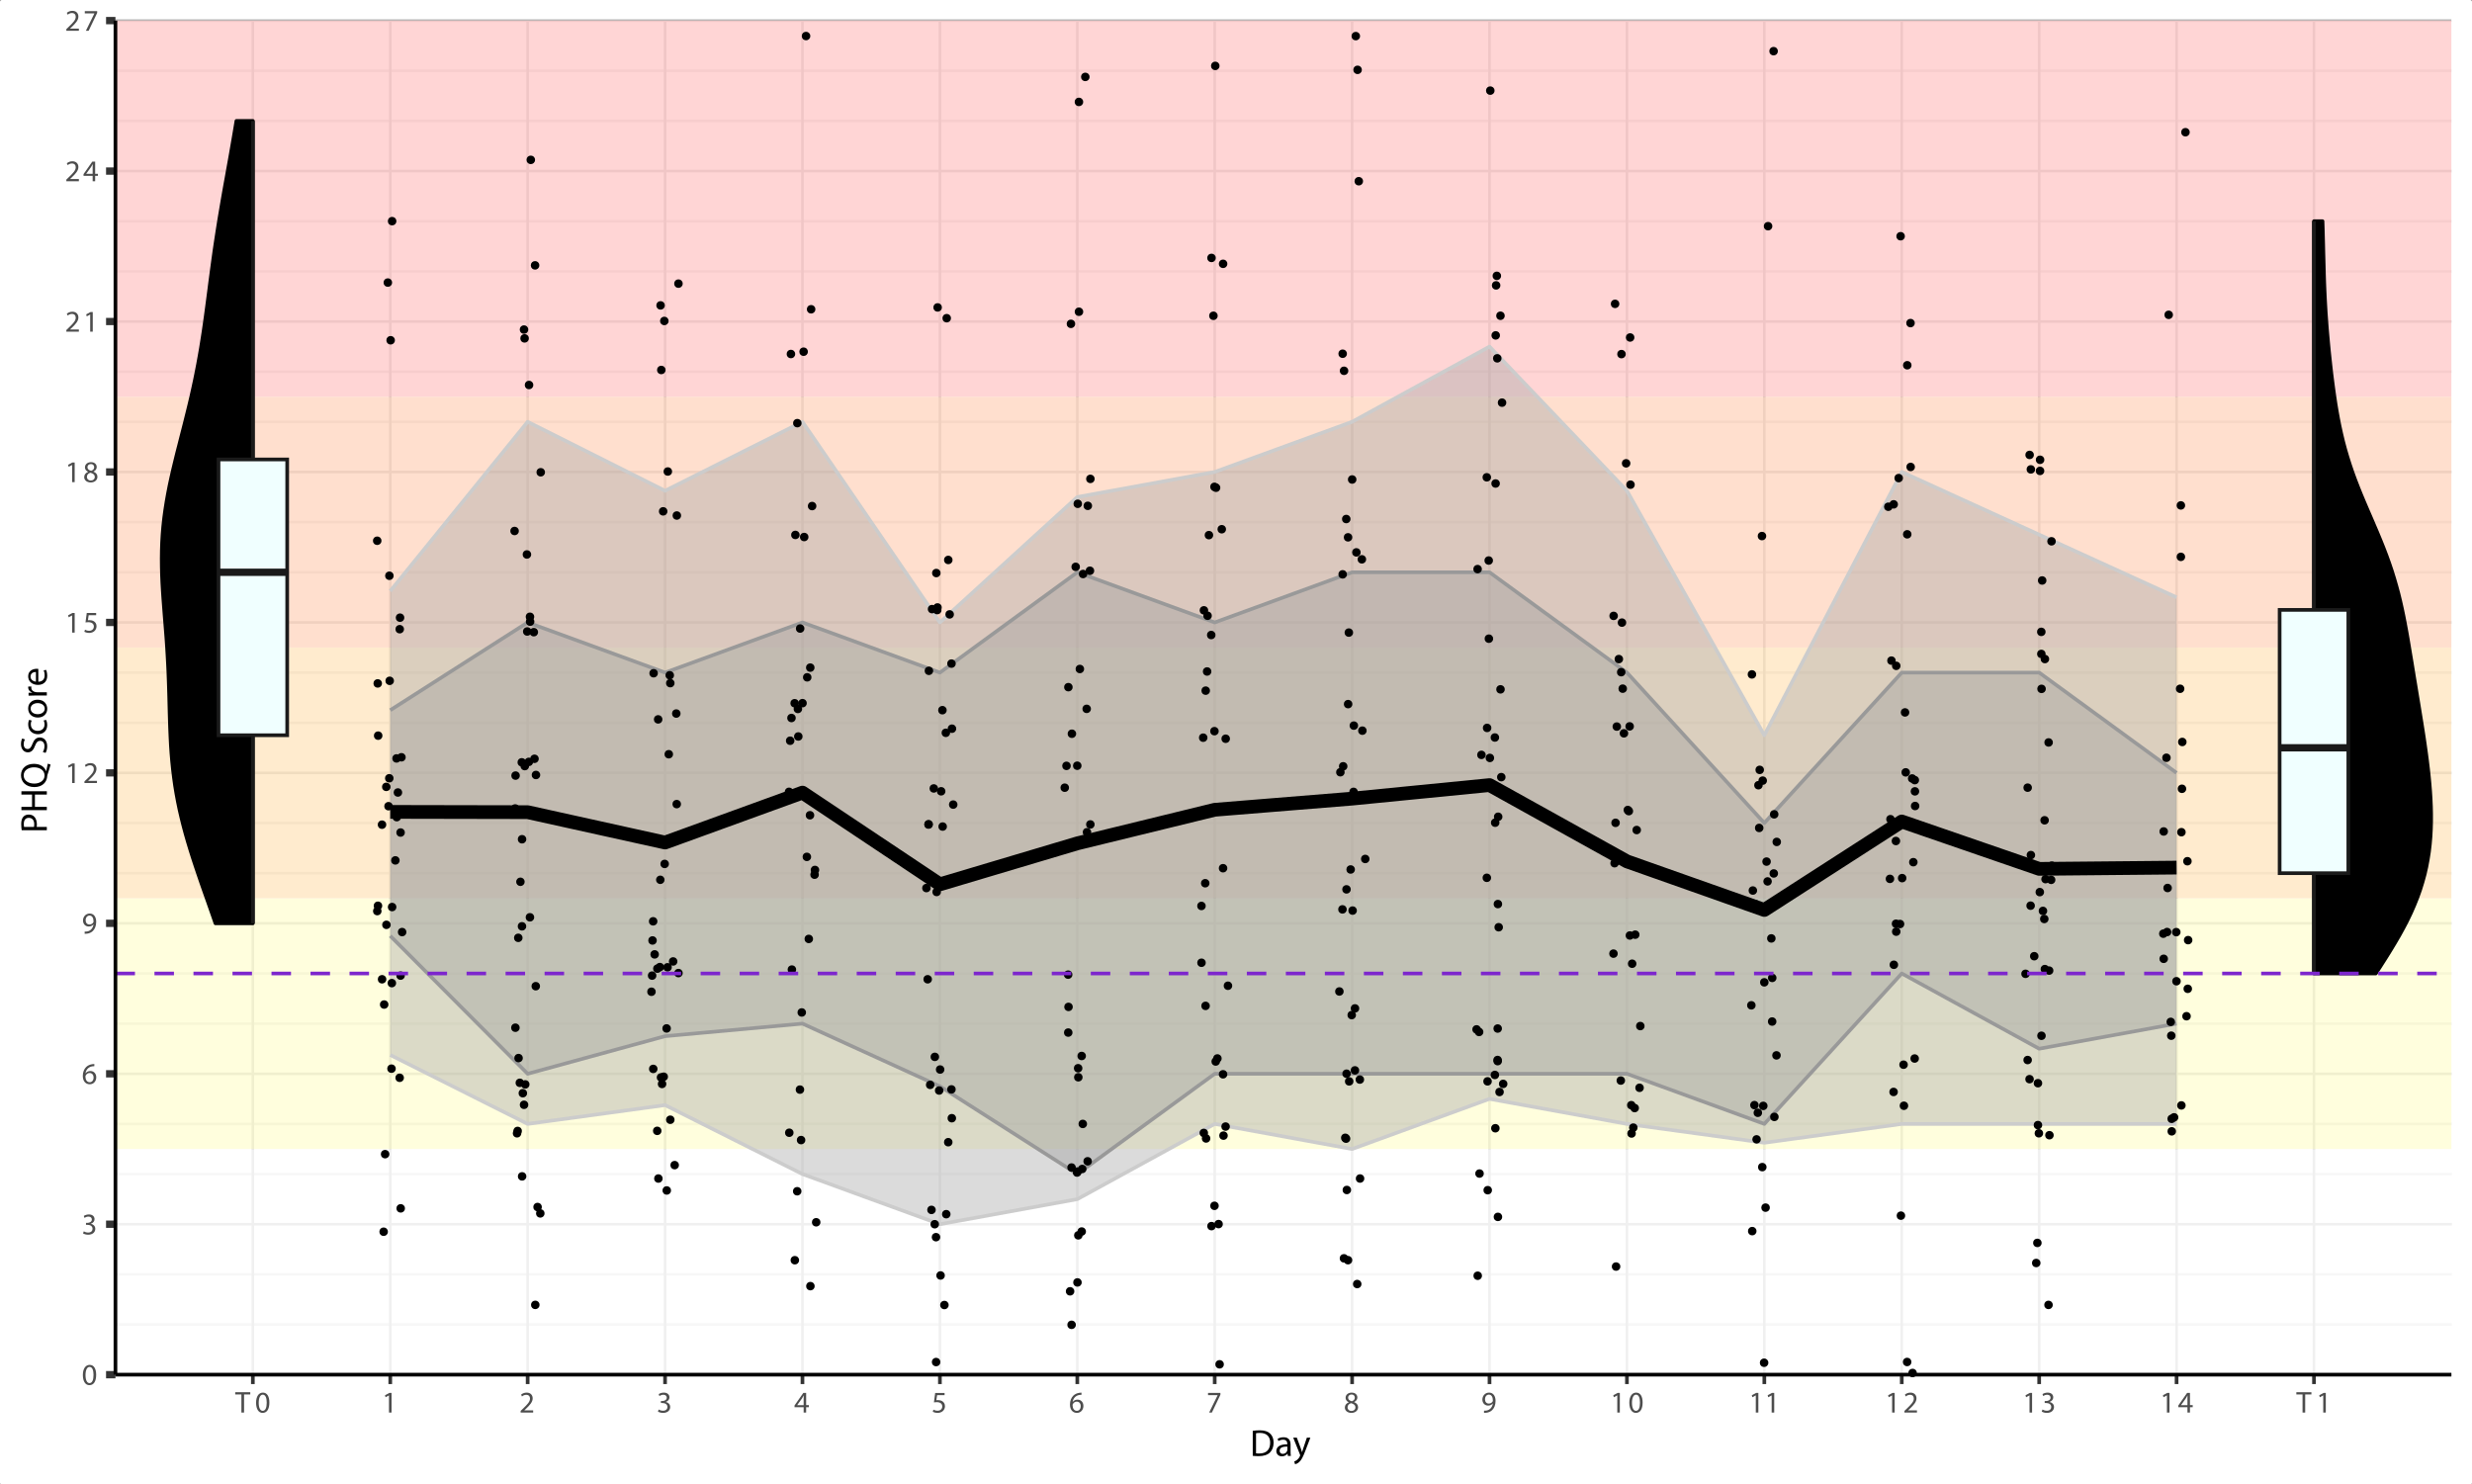 <?xml version="1.0" encoding="UTF-8"?>
<svg id="Ebene_1" data-name="Ebene 1" xmlns="http://www.w3.org/2000/svg" viewBox="0 0 721.07 433.07">
  <rect x="0" y="0" width="721.07" height="433.07" fill="#808080" stroke="none"/>
  <defs>
    <style>
      .cls-1, .cls-2, .cls-3, .cls-4, .cls-5, .cls-6, .cls-7, .cls-8, .cls-9, .cls-10, .cls-11, .cls-12, .cls-13 {
        stroke-linejoin: round;
      }

      .cls-1, .cls-3, .cls-6, .cls-7, .cls-8, .cls-11, .cls-12, .cls-14, .cls-13 {
        stroke-width: 1.07px;
      }

      .cls-1, .cls-5, .cls-10, .cls-12 {
        stroke: #000;
      }

      .cls-15 {
        fill: rgba(255, 215, 193, .8);
      }

      .cls-16 {
        fill: rgba(255, 202, 202, .8);
      }

      .cls-2 {
        stroke: #b3b3b3;
      }

      .cls-2, .cls-3, .cls-4, .cls-17, .cls-6, .cls-18, .cls-8, .cls-9, .cls-10, .cls-11, .cls-12, .cls-13 {
        fill: none;
      }

      .cls-2, .cls-9 {
        stroke-width: .75px;
      }

      .cls-3 {
        stroke: #ccc;
      }

      .cls-19 {
        fill: #4d4d4d;
      }

      .cls-20 {
        fill: rgba(255, 253, 212, .8);
      }

      .cls-21, .cls-7 {
        fill: #fff;
      }

      .cls-4, .cls-18 {
        stroke-width: 2.13px;
      }

      .cls-4, .cls-8 {
        stroke: #333;
      }

      .cls-22 {
        fill: rgba(166, 166, 166, .4);
      }

      .cls-5 {
        stroke-width: .71px;
      }

      .cls-5, .cls-7 {
        stroke-linecap: round;
      }

      .cls-23 {
        isolation: isolate;
      }

      .cls-6 {
        stroke: #7d26cd;
        stroke-dasharray: 5.69 5.69;
      }

      .cls-7 {
        stroke: #fff;
      }

      .cls-18, .cls-14 {
        stroke-miterlimit: 10;
      }

      .cls-18, .cls-14, .cls-13 {
        stroke: #1a1a1a;
      }

      .cls-24 {
        fill: rgba(255, 230, 193, .8);
      }

      .cls-9 {
        stroke: #d9d9d9;
      }

      .cls-10 {
        stroke-width: 4px;
      }

      .cls-11 {
        stroke: #999;
      }

      .cls-25 {
        fill: rgba(255, 255, 255, .8);
      }

      .cls-26 {
        fill: rgba(158, 158, 158, .4);
      }

      .cls-14 {
        fill: azure;
      }
    </style>
  </defs>
  <rect id="Background" class="cls-7" x=".535" y=".535" width="720" height="432"/>
  <g id="Grid">
    <rect id="Background-2" data-name="Background" class="cls-21" x="33.675" y="6.015" width="681.38" height="395.02"/>
    <g id="Lines">
      <g id="horizontal">
        <line class="cls-9" x1="33.675" y1="386.405" x2="715.055" y2="386.405"/>
        <line class="cls-9" x1="33.675" y1="371.775" x2="715.055" y2="371.775"/>
        <line class="cls-9" x1="33.675" y1="342.515" x2="715.055" y2="342.515"/>
        <line class="cls-9" x1="33.675" y1="327.885" x2="715.055" y2="327.885"/>
        <line class="cls-9" x1="33.675" y1="298.625" x2="715.055" y2="298.625"/>
        <line class="cls-9" x1="33.675" y1="283.995" x2="715.055" y2="283.995"/>
        <line class="cls-9" x1="33.675" y1="254.735" x2="715.055" y2="254.735"/>
        <line class="cls-9" x1="33.675" y1="240.105" x2="715.055" y2="240.105"/>
        <line class="cls-9" x1="33.675" y1="210.845" x2="715.055" y2="210.845"/>
        <line class="cls-9" x1="33.675" y1="196.215" x2="715.055" y2="196.215"/>
        <line class="cls-9" x1="33.675" y1="166.955" x2="715.055" y2="166.955"/>
        <line class="cls-9" x1="33.675" y1="152.315" x2="715.055" y2="152.315"/>
        <line class="cls-9" x1="33.675" y1="123.055" x2="715.055" y2="123.055"/>
        <line class="cls-9" x1="33.675" y1="108.425" x2="715.055" y2="108.425"/>
        <line class="cls-9" x1="33.675" y1="79.165" x2="715.055" y2="79.165"/>
        <line class="cls-9" x1="33.675" y1="64.535" x2="715.055" y2="64.535"/>
        <line class="cls-9" x1="33.675" y1="35.275" x2="715.055" y2="35.275"/>
        <line class="cls-9" x1="33.675" y1="20.645" x2="715.055" y2="20.645"/>
        <line class="cls-2" x1="33.675" y1="401.035" x2="715.055" y2="401.035"/>
        <line class="cls-2" x1="33.675" y1="357.145" x2="715.055" y2="357.145"/>
        <line class="cls-2" x1="33.675" y1="313.255" x2="715.055" y2="313.255"/>
        <line class="cls-2" x1="33.675" y1="269.365" x2="715.055" y2="269.365"/>
        <line class="cls-2" x1="33.675" y1="225.475" x2="715.055" y2="225.475"/>
        <line class="cls-2" x1="33.675" y1="181.585" x2="715.055" y2="181.585"/>
        <line class="cls-2" x1="33.675" y1="137.685" x2="715.055" y2="137.685"/>
        <line class="cls-2" x1="33.675" y1="93.795" x2="715.055" y2="93.795"/>
        <line class="cls-2" x1="33.675" y1="49.905" x2="715.055" y2="49.905"/>
        <line class="cls-2" x1="33.675" y1="6.015" x2="715.055" y2="6.015"/>
      </g>
      <g id="vertikal">
        <line class="cls-2" x1="73.755" y1="401.035" x2="73.755" y2="6.015"/>
        <line class="cls-2" x1="113.835" y1="401.035" x2="113.835" y2="6.015"/>
        <line class="cls-2" x1="153.915" y1="401.035" x2="153.915" y2="6.015"/>
        <line class="cls-2" x1="193.995" y1="401.035" x2="193.995" y2="6.015"/>
        <line class="cls-2" x1="234.075" y1="401.035" x2="234.075" y2="6.015"/>
        <line class="cls-2" x1="274.165" y1="401.035" x2="274.165" y2="6.015"/>
        <line class="cls-2" x1="314.245" y1="401.035" x2="314.245" y2="6.015"/>
        <line class="cls-2" x1="354.325" y1="401.035" x2="354.325" y2="6.015"/>
        <line class="cls-2" x1="394.405" y1="401.035" x2="394.405" y2="6.015"/>
        <line class="cls-2" x1="434.485" y1="401.035" x2="434.485" y2="6.015"/>
        <line class="cls-2" x1="474.565" y1="401.035" x2="474.565" y2="6.015"/>
        <line class="cls-2" x1="514.645" y1="401.035" x2="514.645" y2="6.015"/>
        <line class="cls-2" x1="554.735" y1="401.035" x2="554.735" y2="6.015"/>
        <line class="cls-2" x1="594.815" y1="401.035" x2="594.815" y2="6.015"/>
        <line class="cls-2" x1="634.895" y1="401.035" x2="634.895" y2="6.015"/>
        <line class="cls-2" x1="674.975" y1="401.035" x2="674.975" y2="6.015"/>
      </g>
    </g>
  </g>
  <g id="PHQ_Zones" data-name="PHQ Zones">
    <rect id="_1" data-name="1" class="cls-25" x="33.675" y="335.205" width="681.38" height="65.84"/>
    <rect id="_2" data-name="2" class="cls-20" x="33.675" y="262.045" width="681.38" height="73.15"/>
    <rect id="_3" data-name="3" class="cls-24" x="33.675" y="188.895" width="681.38" height="73.15"/>
    <rect id="_4" data-name="4" class="cls-15" x="33.675" y="115.745" width="681.38" height="73.15"/>
    <rect id="_5" data-name="5" class="cls-16" x="33.675" y="6.015" width="681.38" height="109.73"/>
  </g>
  <g id="T0">
    <polygon id="Density" class="cls-1" points="62.855 269.365 62.035 266.995 61.205 264.635 60.375 262.275 59.535 259.905 58.705 257.545 57.895 255.175 57.095 252.815 56.315 250.445 55.565 248.085 54.845 245.715 54.165 243.355 53.525 240.985 52.935 238.625 52.385 236.265 51.895 233.895 51.455 231.535 51.065 229.165 50.735 226.805 50.445 224.435 50.205 222.075 50.005 219.705 49.845 217.345 49.725 214.975 49.625 212.615 49.545 210.255 49.475 207.885 49.415 205.525 49.355 203.155 49.285 200.795 49.205 198.425 49.115 196.065 49.005 193.695 48.875 191.335 48.735 188.965 48.575 186.605 48.395 184.245 48.205 181.875 48.015 179.515 47.835 177.145 47.655 174.785 47.495 172.415 47.355 170.055 47.255 167.685 47.195 165.325 47.175 162.965 47.205 160.595 47.285 158.235 47.425 155.865 47.625 153.505 47.885 151.135 48.205 148.775 48.575 146.405 48.995 144.045 49.455 141.675 49.965 139.315 50.505 136.955 51.075 134.585 51.655 132.225 52.265 129.855 52.865 127.495 53.475 125.125 54.075 122.765 54.665 120.395 55.245 118.035 55.805 115.665 56.335 113.305 56.845 110.945 57.325 108.575 57.785 106.215 58.215 103.845 58.625 101.485 59.005 99.115 59.375 96.755 59.715 94.385 60.045 92.025 60.365 89.655 60.675 87.295 60.985 84.935 61.285 82.565 61.595 80.205 61.915 77.835 62.235 75.475 62.565 73.105 62.915 70.745 63.275 68.375 63.645 66.015 64.025 63.645 64.425 61.285 64.825 58.925 65.235 56.555 65.655 54.195 66.085 51.825 66.505 49.465 66.935 47.095 67.355 44.735 67.765 42.365 68.175 40.005 68.575 37.645 68.965 35.275 73.755 35.275 73.755 37.645 73.755 40.005 73.755 42.365 73.755 44.735 73.755 47.095 73.755 49.465 73.755 51.825 73.755 54.195 73.755 56.555 73.755 58.925 73.755 61.285 73.755 63.645 73.755 66.015 73.755 68.375 73.755 70.745 73.755 73.105 73.755 75.475 73.755 77.835 73.755 80.205 73.755 82.565 73.755 84.935 73.755 87.295 73.755 89.655 73.755 92.025 73.755 94.385 73.755 96.755 73.755 99.115 73.755 101.485 73.755 103.845 73.755 106.215 73.755 108.575 73.755 110.945 73.755 113.305 73.755 115.665 73.755 118.035 73.755 120.395 73.755 122.765 73.755 125.125 73.755 127.495 73.755 129.855 73.755 132.225 73.755 134.585 73.755 136.955 73.755 139.315 73.755 141.675 73.755 144.045 73.755 146.405 73.755 148.775 73.755 151.135 73.755 153.505 73.755 155.865 73.755 158.235 73.755 160.595 73.755 162.965 73.755 165.325 73.755 167.685 73.755 170.055 73.755 172.415 73.755 174.785 73.755 177.145 73.755 179.515 73.755 181.875 73.755 184.245 73.755 186.605 73.755 188.965 73.755 191.335 73.755 193.695 73.755 196.065 73.755 198.425 73.755 200.795 73.755 203.155 73.755 205.525 73.755 207.885 73.755 210.255 73.755 212.615 73.755 214.975 73.755 217.345 73.755 219.705 73.755 222.075 73.755 224.435 73.755 226.805 73.755 229.165 73.755 231.535 73.755 233.895 73.755 236.265 73.755 238.625 73.755 240.985 73.755 243.355 73.755 245.715 73.755 248.085 73.755 250.445 73.755 252.815 73.755 255.175 73.755 257.545 73.755 259.905 73.755 262.275 73.755 264.635 73.755 266.995 73.755 269.365 62.855 269.365"/>
    <g id="Boxplot">
      <line id="Upper" class="cls-13" x1="73.755" y1="134.035" x2="73.755" y2="35.275"/>
      <line id="Lower" class="cls-13" x1="73.755" y1="214.495" x2="73.755" y2="269.365"/>
      <polygon id="Box" class="cls-14" points="63.735 134.035 63.735 214.495 83.775 214.495 83.775 134.035 63.735 134.035"/>
      <line id="Median" class="cls-18" x1="63.735" y1="166.955" x2="83.775" y2="166.955"/>
    </g>
  </g>
  <g id="T1">
    <polygon id="Density-2" data-name="Density" class="cls-1" points="693.005 283.995 694.435 281.775 695.845 279.565 697.225 277.345 698.565 275.125 699.855 272.915 701.075 270.695 702.225 268.475 703.285 266.265 704.255 264.045 705.145 261.825 705.935 259.615 706.625 257.395 707.235 255.175 707.745 252.965 708.165 250.745 708.515 248.525 708.775 246.305 708.965 244.095 709.085 241.875 709.145 239.655 709.145 237.445 709.095 235.225 708.995 233.005 708.855 230.795 708.675 228.575 708.465 226.355 708.225 224.145 707.955 221.925 707.665 219.705 707.355 217.495 707.035 215.275 706.695 213.055 706.345 210.845 705.985 208.625 705.625 206.405 705.265 204.195 704.895 201.975 704.535 199.755 704.165 197.545 703.805 195.325 703.445 193.105 703.075 190.895 702.705 188.675 702.335 186.455 701.945 184.245 701.535 182.025 701.105 179.805 700.645 177.595 700.145 175.375 699.605 173.155 699.005 170.945 698.365 168.725 697.675 166.505 696.925 164.295 696.125 162.075 695.275 159.855 694.385 157.635 693.465 155.425 692.515 153.205 691.565 150.985 690.605 148.775 689.655 146.555 688.725 144.335 687.835 142.125 686.975 139.905 686.165 137.685 685.415 135.475 684.715 133.255 684.065 131.035 683.475 128.825 682.945 126.605 682.455 124.385 682.015 122.175 681.615 119.955 681.245 117.735 680.915 115.525 680.605 113.305 680.315 111.085 680.035 108.875 679.785 106.655 679.545 104.435 679.315 102.225 679.105 100.005 678.905 97.785 678.715 95.575 678.555 93.355 678.395 91.135 678.265 88.925 678.145 86.705 678.045 84.485 677.955 82.275 677.885 80.055 677.825 77.835 677.765 75.625 677.705 73.405 677.655 71.185 677.595 68.975 677.535 66.755 677.465 64.535 674.975 64.535 674.975 66.755 674.975 68.975 674.975 71.185 674.975 73.405 674.975 75.625 674.975 77.835 674.975 80.055 674.975 82.275 674.975 84.485 674.975 86.705 674.975 88.925 674.975 91.135 674.975 93.355 674.975 95.575 674.975 97.785 674.975 100.005 674.975 102.225 674.975 104.435 674.975 106.655 674.975 108.875 674.975 111.085 674.975 113.305 674.975 115.525 674.975 117.735 674.975 119.955 674.975 122.175 674.975 124.385 674.975 126.605 674.975 128.825 674.975 131.035 674.975 133.255 674.975 135.475 674.975 137.685 674.975 139.905 674.975 142.125 674.975 144.335 674.975 146.555 674.975 148.775 674.975 150.985 674.975 153.205 674.975 155.425 674.975 157.635 674.975 159.855 674.975 162.075 674.975 164.295 674.975 166.505 674.975 168.725 674.975 170.945 674.975 173.155 674.975 175.375 674.975 177.595 674.975 179.805 674.975 182.025 674.975 184.245 674.975 186.455 674.975 188.675 674.975 190.895 674.975 193.105 674.975 195.325 674.975 197.545 674.975 199.755 674.975 201.975 674.975 204.195 674.975 206.405 674.975 208.625 674.975 210.845 674.975 213.055 674.975 215.275 674.975 217.495 674.975 219.705 674.975 221.925 674.975 224.145 674.975 226.355 674.975 228.575 674.975 230.795 674.975 233.005 674.975 235.225 674.975 237.445 674.975 239.655 674.975 241.875 674.975 244.095 674.975 246.305 674.975 248.525 674.975 250.745 674.975 252.965 674.975 255.175 674.975 257.395 674.975 259.615 674.975 261.825 674.975 264.045 674.975 266.265 674.975 268.475 674.975 270.695 674.975 272.915 674.975 275.125 674.975 277.345 674.975 279.565 674.975 281.775 674.975 283.995 693.005 283.995"/>
    <g id="Boxplot-2" data-name="Boxplot">
      <line id="Upper-2" data-name="Upper" class="cls-13" x1="674.975" y1="177.925" x2="674.975" y2="64.535"/>
      <line id="Lower-2" data-name="Lower" class="cls-13" x1="674.975" y1="254.735" x2="674.975" y2="283.995"/>
      <polygon id="Box-2" data-name="Box" class="cls-14" points="664.955 177.925 664.955 254.735 684.995 254.735 684.995 177.925 664.955 177.925"/>
      <line id="Median-2" data-name="Median" class="cls-18" x1="664.955" y1="218.155" x2="684.995" y2="218.155"/>
    </g>
  </g>
  <g id="IQR">
    <g id="_75_" data-name="75%">
      <polygon id="area" class="cls-22" points="113.835 172.435 153.915 123.055 193.995 143.175 234.075 123.055 274.165 181.585 314.245 145.005 354.325 137.685 394.405 123.055 434.485 101.115 474.565 143.175 514.645 214.495 554.735 137.685 594.815 155.975 634.895 174.265 634.895 327.885 594.815 327.885 554.735 327.885 514.645 333.375 474.565 327.885 434.485 320.575 394.405 335.205 354.325 327.885 314.245 349.835 274.165 357.145 234.075 342.515 193.995 322.395 153.915 327.885 113.835 307.765 113.835 172.435"/>
      <polyline id="upper" class="cls-3" points="113.835 172.435 153.915 123.055 193.995 143.175 234.075 123.055 274.165 181.585 314.245 145.005 354.325 137.685 394.405 123.055 434.485 101.115 474.565 143.175 514.645 214.495 554.735 137.685 594.815 155.975 634.895 174.265"/>
      <polyline id="lower" class="cls-3" points="634.895 327.885 594.815 327.885 554.735 327.885 514.645 333.375 474.565 327.885 434.485 320.575 394.405 335.205 354.325 327.885 314.245 349.835 274.165 357.145 234.075 342.515 193.995 322.395 153.915 327.885 113.835 307.765"/>
    </g>
    <g id="_50_" data-name="50%">
      <polygon id="area-2" data-name="area" class="cls-26" points="113.835 207.185 153.915 181.585 193.995 196.215 234.075 181.585 274.165 196.215 314.245 166.955 354.325 181.585 394.405 166.955 434.485 166.955 474.565 196.215 514.645 240.105 554.735 196.215 594.815 196.215 634.895 225.475 634.895 298.625 594.815 305.945 554.735 283.995 514.645 327.885 474.565 313.255 434.485 313.255 394.405 313.255 354.325 313.255 314.245 342.515 274.165 316.915 234.075 298.625 193.995 302.285 153.915 313.255 113.835 273.025 113.835 207.185"/>
      <polyline id="upper-2" data-name="upper" class="cls-11" points="113.835 207.185 153.915 181.585 193.995 196.215 234.075 181.585 274.165 196.215 314.245 166.955 354.325 181.585 394.405 166.955 434.485 166.955 474.565 196.215 514.645 240.105 554.735 196.215 594.815 196.215 634.895 225.475"/>
      <polyline id="lower-2" data-name="lower" class="cls-11" points="634.895 298.625 594.815 305.945 554.735 283.995 514.645 327.885 474.565 313.255 434.485 313.255 394.405 313.255 354.325 313.255 314.245 342.515 274.165 316.915 234.075 298.625 193.995 302.285 153.915 313.255 113.835 273.025"/>
    </g>
  </g>
  <g id="Punkte">
    <circle class="cls-5" cx="115.835" cy="236.305" r=".89"/>
    <circle class="cls-5" cx="154.575" cy="267.605" r=".89"/>
    <circle class="cls-5" cx="190.545" cy="311.835" r=".89"/>
    <circle class="cls-5" cx="230.985" cy="282.855" r=".89"/>
    <circle class="cls-5" cx="272.685" cy="308.325" r=".89"/>
    <circle class="cls-5" cx="315.515" cy="308.065" r=".89"/>
    <circle class="cls-5" cx="394.825" cy="231.015" r=".89"/>
    <path class="cls-5" d="M515.595,256.245c.492,0,.89.398.89.89s-.398.89-.89.89-.89-.398-.89-.89.398-.89.89-.89Z"/>
    <circle class="cls-5" cx="598.495" cy="252.535" r=".89"/>
    <circle class="cls-5" cx="113.945" cy="99.265" r=".89"/>
    <circle class="cls-5" cx="154.315" cy="112.315" r=".89"/>
    <circle class="cls-5" cx="192.895" cy="107.935" r=".89"/>
    <circle class="cls-5" cx="232.575" cy="123.445" r=".89"/>
    <circle class="cls-5" cx="276.605" cy="163.355" r=".89"/>
    <circle class="cls-5" cx="314.375" cy="146.975" r=".89"/>
    <circle class="cls-5" cx="391.645" cy="103.195" r=".89"/>
    <circle class="cls-5" cx="437.675" cy="92.115" r=".89"/>
    <circle class="cls-5" cx="471.105" cy="88.645" r=".89"/>
    <circle class="cls-5" cx="557.285" cy="94.255" r=".89"/>
    <circle class="cls-5" cx="117.295" cy="271.915" r=".89"/>
    <circle class="cls-5" cx="156.335" cy="226.085" r=".89"/>
    <circle class="cls-5" cx="193.875" cy="252.035" r=".89"/>
    <circle class="cls-5" cx="232.855" cy="214.855" r=".89"/>
    <circle class="cls-5" cx="275.895" cy="213.785" r=".89"/>
    <circle class="cls-5" cx="311.595" cy="301.235" r=".89"/>
    <circle class="cls-5" cx="355.745" cy="398.015" r=".89"/>
    <circle class="cls-5" cx="392.025" cy="367.095" r=".89"/>
    <circle class="cls-5" cx="436.615" cy="80.475" r=".89"/>
    <circle class="cls-5" cx="518.265" cy="245.615" r=".89"/>
    <circle class="cls-5" cx="553.115" cy="194.245" r=".89"/>
    <circle class="cls-5" cx="592.385" cy="136.935" r=".89"/>
    <circle class="cls-5" cx="113.325" cy="235.195" r=".89"/>
    <path class="cls-5" d="M151.805,256.355c.492,0,.89.398.89.89s-.398.89-.89.89-.89-.398-.89-.89.398-.89.89-.89Z"/>
    <circle class="cls-5" cx="194.445" cy="300.025" r=".89"/>
    <circle class="cls-5" cx="232.535" cy="347.525" r=".89"/>
    <circle class="cls-5" cx="272.655" cy="357.145" r=".89"/>
    <circle class="cls-5" cx="315.835" cy="327.885" r=".89"/>
    <circle class="cls-5" cx="353.385" cy="357.695" r=".89"/>
    <circle class="cls-5" cx="396.715" cy="343.815" r=".89"/>
    <circle class="cls-5" cx="436.045" cy="215.155" r=".89"/>
    <circle class="cls-5" cx="475.125" cy="236.635" r=".89"/>
    <path class="cls-5" d="M512.385,331.495c.492,0,.89.398.89.89s-.398.89-.89.89-.89-.398-.89-.89.398-.89.89-.89Z"/>
    <circle class="cls-5" cx="555.685" cy="207.835" r=".89"/>
    <circle class="cls-5" cx="597.715" cy="283.155" r=".89"/>
    <circle class="cls-5" cx="116.685" cy="180.195" r=".89"/>
    <circle class="cls-5" cx="152.845" cy="96.145" r=".89"/>
    <circle class="cls-5" cx="191.975" cy="209.865" r=".89"/>
    <circle class="cls-5" cx="236.345" cy="194.765" r=".89"/>
    <circle class="cls-5" cx="277.535" cy="193.595" r=".89"/>
    <circle class="cls-5" cx="315.925" cy="167.455" r=".89"/>
    <circle class="cls-5" cx="356.755" cy="313.405" r=".89"/>
    <circle class="cls-5" cx="393.975" cy="253.655" r=".89"/>
    <circle class="cls-5" cx="431.565" cy="342.365" r=".89"/>
    <path class="cls-5" d="M512.185,262.935c.492,0,.89.398.89.89s-.398.89-.89.89-.89-.398-.89-.89.398-.89.89-.89Z"/>
    <circle class="cls-5" cx="554.225" cy="269.565" r=".89"/>
    <circle class="cls-5" cx="596.305" cy="268.095" r=".89"/>
    <circle class="cls-5" cx="636.305" cy="242.775" r=".89"/>
    <circle class="cls-5" cx="113.545" cy="227.045" r=".89"/>
    <circle class="cls-5" cx="154.585" cy="179.935" r=".89"/>
    <circle class="cls-5" cx="191.745" cy="282.585" r=".89"/>
    <circle class="cls-5" cx="235.915" cy="273.915" r=".89"/>
    <circle class="cls-5" cx="277.525" cy="317.815" r=".89"/>
    <circle class="cls-5" cx="314.985" cy="195.165" r=".89"/>
    <circle class="cls-5" cx="351.555" cy="257.665" r=".89"/>
    <circle class="cls-5" cx="394.415" cy="139.885" r=".89"/>
    <circle class="cls-5" cx="437.405" cy="318.565" r=".89"/>
    <circle class="cls-5" cx="478.465" cy="299.335" r=".89"/>
    <circle class="cls-5" cx="514.045" cy="340.485" r=".89"/>
    <circle class="cls-5" cx="558.495" cy="308.805" r=".89"/>
    <circle class="cls-5" cx="590.835" cy="284.095" r=".89"/>
    <circle class="cls-5" cx="636.295" cy="322.485" r=".89"/>
    <circle class="cls-5" cx="114.375" cy="64.515" r=".89"/>
    <circle class="cls-5" cx="156.075" cy="77.415" r=".89"/>
    <circle class="cls-5" cx="192.685" cy="89.095" r=".89"/>
    <circle class="cls-5" cx="235.115" cy="10.515" r=".89"/>
    <circle class="cls-5" cx="316.575" cy="22.435" r=".89"/>
    <circle class="cls-5" cx="354.485" cy="19.225" r=".89"/>
    <circle class="cls-5" cx="395.995" cy="20.375" r=".89"/>
    <circle class="cls-5" cx="434.705" cy="26.435" r=".89"/>
    <circle class="cls-5" cx="517.345" cy="14.925" r=".89"/>
    <circle class="cls-5" cx="637.485" cy="38.575" r=".89"/>
    <circle class="cls-5" cx="116.065" cy="231.195" r=".89"/>
    <circle class="cls-5" cx="156.275" cy="287.705" r=".89"/>
    <circle class="cls-5" cx="192.475" cy="282.125" r=".89"/>
    <circle class="cls-5" cx="232.005" cy="156.055" r=".89"/>
    <circle class="cls-5" cx="270.955" cy="195.695" r=".89"/>
    <circle class="cls-5" cx="316.975" cy="206.795" r=".89"/>
    <circle class="cls-5" cx="350.455" cy="264.295" r=".89"/>
    <circle class="cls-5" cx="392.765" cy="259.455" r=".89"/>
    <circle class="cls-5" cx="436.835" cy="309.235" r=".89"/>
    <circle class="cls-5" cx="473.115" cy="181.635" r=".89"/>
    <circle class="cls-5" cx="513.295" cy="224.595" r=".89"/>
    <circle class="cls-5" cx="551.285" cy="256.395" r=".89"/>
    <circle class="cls-5" cx="593.375" cy="278.955" r=".89"/>
    <circle class="cls-5" cx="636.465" cy="230.115" r=".89"/>
    <circle class="cls-5" cx="110.045" cy="265.795" r=".89"/>
    <circle class="cls-5" cx="150.815" cy="330.615" r=".89"/>
    <circle class="cls-5" cx="197.895" cy="283.875" r=".89"/>
    <circle class="cls-5" cx="236.265" cy="237.835" r=".89"/>
    <circle class="cls-5" cx="273.945" cy="318.135" r=".89"/>
    <circle class="cls-5" cx="314.535" cy="360.385" r=".89"/>
    <circle class="cls-5" cx="433.955" cy="347.215" r=".89"/>
    <circle class="cls-5" cx="476.825" cy="323.255" r=".89"/>
    <circle class="cls-5" cx="516.945" cy="285.285" r=".89"/>
    <circle class="cls-5" cx="592.395" cy="249.455" r=".89"/>
    <circle class="cls-5" cx="632.275" cy="259.055" r=".89"/>
    <circle class="cls-5" cx="113.665" cy="198.615" r=".89"/>
    <circle class="cls-5" cx="153.075" cy="223.495" r=".89"/>
    <circle class="cls-5" cx="190.955" cy="278.425" r=".89"/>
    <circle class="cls-5" cx="233.665" cy="332.595" r=".89"/>
    <circle class="cls-5" cx="274.965" cy="241.135" r=".89"/>
    <circle class="cls-5" cx="317.925" cy="166.505" r=".89"/>
    <circle class="cls-5" cx="353.385" cy="75.245" r=".89"/>
    <circle class="cls-5" cx="394.545" cy="265.645" r=".89"/>
    <circle class="cls-5" cx="437.155" cy="270.505" r=".89"/>
    <circle class="cls-5" cx="474.325" cy="135.165" r=".89"/>
    <circle class="cls-5" cx="516.685" cy="273.765" r=".89"/>
    <circle class="cls-5" cx="553.055" cy="269.485" r=".89"/>
    <circle class="cls-5" cx="592.005" cy="314.825" r=".89"/>
    <circle class="cls-5" cx="116.575" cy="314.425" r=".89"/>
    <circle class="cls-5" cx="152.505" cy="318.925" r=".89"/>
    <path class="cls-5" d="M192.605,255.775c.492,0,.89.398.89.89,0,.492-.398.89-.89.89s-.89-.398-.89-.89c0-.492.398-.89.89-.89Z"/>
    <circle class="cls-5" cx="276.015" cy="354.215" r=".89"/>
    <circle class="cls-5" cx="315.685" cy="341.025" r=".89"/>
    <circle class="cls-5" cx="354.255" cy="351.775" r=".89"/>
    <circle class="cls-5" cx="392.405" cy="331.935" r=".89"/>
    <circle class="cls-5" cx="436.865" cy="300.055" r=".89"/>
    <circle class="cls-5" cx="478.245" cy="317.345" r=".89"/>
    <circle class="cls-5" cx="511.115" cy="359.155" r=".89"/>
    <circle class="cls-5" cx="555.255" cy="310.605" r=".89"/>
    <circle class="cls-5" cx="597.805" cy="331.175" r=".89"/>
    <circle class="cls-5" cx="631.935" cy="221.065" r=".89"/>
    <circle class="cls-5" cx="116.595" cy="183.555" r=".89"/>
    <circle class="cls-5" cx="150.275" cy="235.855" r=".89"/>
    <circle class="cls-5" cx="195.515" cy="199.295" r=".89"/>
    <circle class="cls-5" cx="232.735" cy="206.825" r=".89"/>
    <circle class="cls-5" cx="273.115" cy="167.175" r=".89"/>
    <circle class="cls-5" cx="317.305" cy="147.565" r=".89"/>
    <circle class="cls-5" cx="351.175" cy="178.055" r=".89"/>
    <circle class="cls-5" cx="394.905" cy="211.685" r=".89"/>
    <circle class="cls-5" cx="437.685" cy="201.105" r=".89"/>
    <circle class="cls-5" cx="477.415" cy="242.145" r=".89"/>
    <circle class="cls-5" cx="513.145" cy="241.535" r=".89"/>
    <circle class="cls-5" cx="553.835" cy="139.475" r=".89"/>
    <circle class="cls-5" cx="598.415" cy="157.915" r=".89"/>
    <circle class="cls-5" cx="631.025" cy="272.385" r=".89"/>
    <circle class="cls-5" cx="113.125" cy="82.435" r=".89"/>
    <circle class="cls-5" cx="153.015" cy="98.715" r=".89"/>
    <circle class="cls-5" cx="193.775" cy="93.635" r=".89"/>
    <circle class="cls-5" cx="236.595" cy="90.225" r=".89"/>
    <circle class="cls-5" cx="273.495" cy="89.685" r=".89"/>
    <circle class="cls-5" cx="314.725" cy="90.945" r=".89"/>
    <circle class="cls-5" cx="356.765" cy="76.965" r=".89"/>
    <circle class="cls-5" cx="392.045" cy="108.175" r=".89"/>
    <circle class="cls-5" cx="436.405" cy="83.255" r=".89"/>
    <circle class="cls-5" cx="475.495" cy="98.455" r=".89"/>
    <circle class="cls-5" cx="515.735" cy="65.985" r=".89"/>
    <circle class="cls-5" cx="554.395" cy="68.915" r=".89"/>
    <circle class="cls-5" cx="595.065" cy="137.375" r=".89"/>
    <circle class="cls-5" cx="632.595" cy="91.845" r=".89"/>
    <circle class="cls-5" cx="110.175" cy="199.375" r=".89"/>
    <circle class="cls-5" cx="154.825" cy="46.635" r=".89"/>
    <circle class="cls-5" cx="197.895" cy="82.745" r=".89"/>
    <circle class="cls-5" cx="230.485" cy="216.095" r=".89"/>
    <circle class="cls-5" cx="277.675" cy="212.585" r=".89"/>
    <circle class="cls-5" cx="317.065" cy="242.785" r=".89"/>
    <circle class="cls-5" cx="354.255" cy="142.025" r=".89"/>
    <circle class="cls-5" cx="397.245" cy="163.175" r=".89"/>
    <circle class="cls-5" cx="433.685" cy="139.245" r=".89"/>
    <circle class="cls-5" cx="472.975" cy="103.305" r=".89"/>
    <circle class="cls-5" cx="514.635" cy="286.575" r=".89"/>
    <circle class="cls-5" cx="550.805" cy="147.835" r=".89"/>
    <circle class="cls-5" cx="595.075" cy="134.135" r=".89"/>
    <circle class="cls-5" cx="638.155" cy="288.465" r=".89"/>
    <circle class="cls-5" cx="111.425" cy="240.585" r=".89"/>
    <circle class="cls-5" cx="151.175" cy="273.595" r=".89"/>
    <circle class="cls-5" cx="193.115" cy="316.225" r=".89"/>
    <circle class="cls-5" cx="231.845" cy="367.645" r=".89"/>
    <circle class="cls-5" cx="270.595" cy="285.685" r=".89"/>
    <circle class="cls-5" cx="318.245" cy="245.275" r=".89"/>
    <circle class="cls-5" cx="357.525" cy="215.515" r=".89"/>
    <circle class="cls-5" cx="391.585" cy="265.295" r=".89"/>
    <circle class="cls-5" cx="438.135" cy="117.465" r=".89"/>
    <circle class="cls-5" cx="514.335" cy="322.625" r=".89"/>
    <circle class="cls-5" cx="552.345" cy="318.555" r=".89"/>
    <path class="cls-5" d="M598.315,255.795c.492,0,.89.398.89.89,0,.492-.398.89-.89.89s-.89-.398-.89-.89c0-.492.398-.89.89-.89Z"/>
    <circle class="cls-5" cx="634.865" cy="286.255" r=".89"/>
    <circle class="cls-5" cx="112.675" cy="229.555" r=".89"/>
    <circle class="cls-5" cx="154.255" cy="222.265" r=".89"/>
    <circle class="cls-5" cx="197.265" cy="208.165" r=".89"/>
    <circle class="cls-5" cx="233.865" cy="295.365" r=".89"/>
    <circle class="cls-5" cx="273.215" cy="260.215" r=".89"/>
    <circle class="cls-5" cx="311.565" cy="284.335" r=".89"/>
    <circle class="cls-5" cx="358.185" cy="287.575" r=".89"/>
    <circle class="cls-5" cx="394.285" cy="296.135" r=".89"/>
    <circle class="cls-5" cx="437.005" cy="238.275" r=".89"/>
    <circle class="cls-5" cx="475.915" cy="330.675" r=".89"/>
    <circle class="cls-5" cx="516.925" cy="298.015" r=".89"/>
    <circle class="cls-5" cx="558.535" cy="227.585" r=".89"/>
    <circle class="cls-5" cx="594.455" cy="328.225" r=".89"/>
    <circle class="cls-5" cx="634.805" cy="271.935" r=".89"/>
    <circle class="cls-5" cx="116.975" cy="236.395" r=".89"/>
    <circle class="cls-5" cx="153.785" cy="184.225" r=".89"/>
    <circle class="cls-5" cx="195.355" cy="196.995" r=".89"/>
    <circle class="cls-5" cx="231.795" cy="205.155" r=".89"/>
    <circle class="cls-5" cx="272.385" cy="230.015" r=".89"/>
    <circle class="cls-5" cx="314.715" cy="29.735" r=".89"/>
    <circle class="cls-5" cx="353.945" cy="92.125" r=".89"/>
    <circle class="cls-5" cx="396.345" cy="52.865" r=".89"/>
    <circle class="cls-5" cx="434.245" cy="163.525" r=".89"/>
    <circle class="cls-5" cx="475.605" cy="141.395" r=".89"/>
    <circle class="cls-5" cx="515.295" cy="251.355" r=".89"/>
    <circle class="cls-5" cx="553.115" cy="271.795" r=".89"/>
    <circle class="cls-5" cx="597.565" cy="216.595" r=".89"/>
    <circle class="cls-5" cx="638.265" cy="274.265" r=".89"/>
    <circle class="cls-5" cx="117.095" cy="220.925" r=".89"/>
    <circle class="cls-5" cx="155.905" cy="221.365" r=".89"/>
    <circle class="cls-5" cx="194.715" cy="282.185" r=".89"/>
    <circle class="cls-5" cx="230.225" cy="330.455" r=".89"/>
    <circle class="cls-5" cx="271.705" cy="352.965" r=".89"/>
    <circle class="cls-5" cx="315.525" cy="359.275" r=".89"/>
    <circle class="cls-5" cx="357.495" cy="328.655" r=".89"/>
    <circle class="cls-5" cx="393.545" cy="315.475" r=".89"/>
    <circle class="cls-5" cx="554.845" cy="256.175" r=".89"/>
    <circle class="cls-5" cx="591.445" cy="309.245" r=".89"/>
    <circle class="cls-5" cx="633.485" cy="330.045" r=".89"/>
    <circle class="cls-5" cx="151.255" cy="308.675" r=".89"/>
    <circle class="cls-5" cx="192.805" cy="314.315" r=".89"/>
    <circle class="cls-5" cx="274.225" cy="312.015" r=".89"/>
    <circle class="cls-5" cx="314.165" cy="342.065" r=".89"/>
    <circle class="cls-5" cx="355.445" cy="357.105" r=".89"/>
    <circle class="cls-5" cx="431.035" cy="372.175" r=".89"/>
    <circle class="cls-5" cx="474.305" cy="251.525" r=".89"/>
    <circle class="cls-5" cx="597.535" cy="380.685" r=".89"/>
    <circle class="cls-5" cx="112.055" cy="293.055" r=".89"/>
    <circle class="cls-5" cx="151.625" cy="315.895" r=".89"/>
    <circle class="cls-5" cx="190.025" cy="289.325" r=".89"/>
    <circle class="cls-5" cx="237.715" cy="253.795" r=".89"/>
    <circle class="cls-5" cx="270.865" cy="240.455" r=".89"/>
    <circle class="cls-5" cx="313.765" cy="165.365" r=".89"/>
    <circle class="cls-5" cx="397.395" cy="213.155" r=".89"/>
    <circle class="cls-5" cx="433.775" cy="212.355" r=".89"/>
    <circle class="cls-5" cx="475.355" cy="211.905" r=".89"/>
    <path class="cls-5" d="M511.755,321.505c.492,0,.89.398.89.89s-.398.89-.89.89-.89-.398-.89-.89.398-.89.89-.89Z"/>
    <circle class="cls-5" cx="558.575" cy="230.865" r=".89"/>
    <circle class="cls-5" cx="595.435" cy="184.335" r=".89"/>
    <circle class="cls-5" cx="115.735" cy="238.395" r=".89"/>
    <circle class="cls-5" cx="154.625" cy="181.355" r=".89"/>
    <circle class="cls-5" cx="190.335" cy="274.365" r=".89"/>
    <circle class="cls-5" cx="230.705" cy="103.275" r=".89"/>
    <circle class="cls-5" cx="270.225" cy="259.075" r=".89"/>
    <circle class="cls-5" cx="314.485" cy="311.635" r=".89"/>
    <circle class="cls-5" cx="351.655" cy="293.445" r=".89"/>
    <circle class="cls-5" cx="390.685" cy="289.245" r=".89"/>
    <circle class="cls-5" cx="436.865" cy="309.565" r=".89"/>
    <circle class="cls-5" cx="473.335" cy="200.905" r=".89"/>
    <circle class="cls-5" cx="552.375" cy="147.135" r=".89"/>
    <circle class="cls-5" cx="596.475" cy="282.715" r=".89"/>
    <circle class="cls-5" cx="114.295" cy="286.805" r=".89"/>
    <circle class="cls-5" cx="152.275" cy="244.835" r=".89"/>
    <circle class="cls-5" cx="193.435" cy="149.175" r=".89"/>
    <circle class="cls-5" cx="277.005" cy="179.235" r=".89"/>
    <circle class="cls-5" cx="312.665" cy="214.055" r=".89"/>
    <circle class="cls-5" cx="352.105" cy="195.895" r=".89"/>
    <circle class="cls-5" cx="391.795" cy="223.555" r=".89"/>
    <circle class="cls-5" cx="437.915" cy="226.715" r=".89"/>
    <circle class="cls-5" cx="472.205" cy="192.275" r=".89"/>
    <circle class="cls-5" cx="557.325" cy="136.225" r=".89"/>
    <circle class="cls-5" cx="595.685" cy="169.345" r=".89"/>
    <circle class="cls-5" cx="638.055" cy="251.245" r=".89"/>
    <circle class="cls-5" cx="111.445" cy="285.685" r=".89"/>
    <circle class="cls-5" cx="157.595" cy="353.985" r=".89"/>
    <circle class="cls-5" cx="195.515" cy="326.665" r=".89"/>
    <circle class="cls-5" cx="235.355" cy="249.975" r=".89"/>
    <circle class="cls-5" cx="274.355" cy="372.095" r=".89"/>
    <circle class="cls-5" cx="312.575" cy="386.495" r=".89"/>
    <circle class="cls-5" cx="351.805" cy="332.125" r=".89"/>
    <circle class="cls-5" cx="393.205" cy="367.635" r=".89"/>
    <circle class="cls-5" cx="438.465" cy="316.205" r=".89"/>
    <circle class="cls-5" cx="471.395" cy="369.495" r=".89"/>
    <circle class="cls-5" cx="557.885" cy="400.545" r=".89"/>
    <circle class="cls-5" cx="591.455" cy="229.785" r=".89"/>
    <circle class="cls-5" cx="112.335" cy="336.705" r=".89"/>
    <circle class="cls-5" cx="152.255" cy="270.235" r=".89"/>
    <circle class="cls-5" cx="196.345" cy="280.485" r=".89"/>
    <circle class="cls-5" cx="230.155" cy="231.005" r=".89"/>
    <circle class="cls-5" cx="275.475" cy="380.715" r=".89"/>
    <circle class="cls-5" cx="312.135" cy="376.715" r=".89"/>
    <circle class="cls-5" cx="395.225" cy="312.265" r=".89"/>
    <circle class="cls-5" cx="433.905" cy="315.465" r=".89"/>
    <circle class="cls-5" cx="515.005" cy="352.305" r=".89"/>
    <circle class="cls-5" cx="556.295" cy="397.335" r=".89"/>
    <circle class="cls-5" cx="593.955" cy="368.455" r=".89"/>
    <circle class="cls-5" cx="634.165" cy="325.965" r=".89"/>
    <circle class="cls-5" cx="357.405" cy="236.645" r=".89"/>
    <circle class="cls-5" cx="393.215" cy="156.755" r=".89"/>
    <circle class="cls-5" cx="436.045" cy="313.595" r=".89"/>
    <circle class="cls-5" cx="474.825" cy="236.305" r=".89"/>
    <circle class="cls-5" cx="555.885" cy="225.325" r=".89"/>
    <circle class="cls-5" cx="595.485" cy="302.165" r=".89"/>
    <circle class="cls-5" cx="637.795" cy="296.465" r=".89"/>
    <circle class="cls-5" cx="115.665" cy="221.255" r=".89"/>
    <circle class="cls-5" cx="230.865" cy="209.465" r=".89"/>
    <circle class="cls-5" cx="274.895" cy="207.185" r=".89"/>
    <circle class="cls-5" cx="318.045" cy="240.515" r=".89"/>
    <circle class="cls-5" cx="350.465" cy="280.865" r=".89"/>
    <circle class="cls-5" cx="436.255" cy="141.055" r=".89"/>
    <circle class="cls-5" cx="471.605" cy="211.965" r=".89"/>
    <circle class="cls-5" cx="511.025" cy="196.745" r=".89"/>
    <circle class="cls-5" cx="558.105" cy="251.525" r=".89"/>
    <circle class="cls-5" cx="114.195" cy="311.765" r=".89"/>
    <circle class="cls-5" cx="156.805" cy="352.125" r=".89"/>
    <circle class="cls-5" cx="238.075" cy="356.575" r=".89"/>
    <circle class="cls-5" cx="273.055" cy="397.355" r=".89"/>
    <circle class="cls-5" cx="314.305" cy="341.775" r=".89"/>
    <circle class="cls-5" cx="355.105" cy="308.785" r=".89"/>
    <circle class="cls-5" cx="392.785" cy="313.235" r=".89"/>
    <circle class="cls-5" cx="434.585" cy="221.115" r=".89"/>
    <circle class="cls-5" cx="514.575" cy="397.555" r=".89"/>
    <circle class="cls-5" cx="594.285" cy="362.595" r=".89"/>
    <circle class="cls-5" cx="633.465" cy="326.395" r=".89"/>
    <circle class="cls-5" cx="110.245" cy="264.245" r=".89"/>
    <circle class="cls-5" cx="152.195" cy="222.395" r=".89"/>
    <circle class="cls-5" cx="197.395" cy="234.585" r=".89"/>
    <circle class="cls-5" cx="236.885" cy="147.635" r=".89"/>
    <circle class="cls-5" cx="274.525" cy="230.845" r=".89"/>
    <circle class="cls-5" cx="318.055" cy="139.705" r=".89"/>
    <circle class="cls-5" cx="353.305" cy="185.255" r=".89"/>
    <circle class="cls-5" cx="393.235" cy="205.415" r=".89"/>
    <circle class="cls-5" cx="433.695" cy="256.085" r=".89"/>
    <circle class="cls-5" cx="476.085" cy="281.145" r=".89"/>
    <circle class="cls-5" cx="510.855" cy="293.285" r=".89"/>
    <circle class="cls-5" cx="551.725" cy="192.725" r=".89"/>
    <circle class="cls-5" cx="595.915" cy="265.745" r=".89"/>
    <circle class="cls-5" cx="635.925" cy="200.935" r=".89"/>
    <circle class="cls-5" cx="157.725" cy="137.775" r=".89"/>
    <circle class="cls-5" cx="193.595" cy="314.115" r=".89"/>
    <circle class="cls-5" cx="234.405" cy="102.605" r=".89"/>
    <circle class="cls-5" cx="276.145" cy="92.825" r=".89"/>
    <circle class="cls-5" cx="312.385" cy="94.475" r=".89"/>
    <circle class="cls-5" cx="354.245" cy="213.305" r=".89"/>
    <circle class="cls-5" cx="395.475" cy="10.535" r=".89"/>
    <circle class="cls-5" cx="436.285" cy="97.845" r=".89"/>
    <circle class="cls-5" cx="470.635" cy="278.205" r=".89"/>
    <circle class="cls-5" cx="517.575" cy="325.835" r=".89"/>
    <circle class="cls-5" cx="556.335" cy="106.555" r=".89"/>
    <circle class="cls-5" cx="592.315" cy="264.215" r=".89"/>
    <circle class="cls-5" cx="114.375" cy="264.615" r=".89"/>
    <circle class="cls-5" cx="150.335" cy="299.815" r=".89"/>
    <circle class="cls-5" cx="197.425" cy="150.395" r=".89"/>
    <circle class="cls-5" cx="235.455" cy="197.595" r=".89"/>
    <circle class="cls-5" cx="271.875" cy="177.695" r=".89"/>
    <circle class="cls-5" cx="352.235" cy="179.635" r=".89"/>
    <circle class="cls-5" cx="393.445" cy="184.545" r=".89"/>
    <circle class="cls-5" cx="432.125" cy="220.225" r=".89"/>
    <circle class="cls-5" cx="476.985" cy="272.675" r=".89"/>
    <circle class="cls-5" cx="557.765" cy="227.105" r=".89"/>
    <circle class="cls-5" cx="594.995" cy="260.255" r=".89"/>
    <circle class="cls-5" cx="636.145" cy="162.455" r=".89"/>
    <circle class="cls-5" cx="112.715" cy="269.805" r=".89"/>
    <circle class="cls-5" cx="153.205" cy="316.355" r=".89"/>
    <circle class="cls-5" cx="190.215" cy="284.615" r=".89"/>
    <circle class="cls-5" cx="237.605" cy="255.175" r=".89"/>
    <circle class="cls-5" cx="273.025" cy="360.925" r=".89"/>
    <circle class="cls-5" cx="312.565" cy="340.605" r=".89"/>
    <circle class="cls-5" cx="356.755" cy="253.285" r=".89"/>
    <circle class="cls-5" cx="395.235" cy="294.185" r=".89"/>
    <circle class="cls-5" cx="436.185" cy="329.145" r=".89"/>
    <circle class="cls-5" cx="470.965" cy="251.825" r=".89"/>
    <circle class="cls-5" cx="517.515" cy="237.565" r=".89"/>
    <circle class="cls-5" cx="555.365" cy="322.585" r=".89"/>
    <circle class="cls-5" cx="594.455" cy="316.005" r=".89"/>
    <circle class="cls-5" cx="631.135" cy="279.715" r=".89"/>
    <circle class="cls-5" cx="314.225" cy="223.385" r=".89"/>
    <circle class="cls-5" cx="351.695" cy="201.485" r=".89"/>
    <circle class="cls-5" cx="396.655" cy="314.945" r=".89"/>
    <circle class="cls-5" cx="436.135" cy="240.005" r=".89"/>
    <circle class="cls-5" cx="471.245" cy="240.045" r=".89"/>
    <circle class="cls-5" cx="517.395" cy="254.815" r=".89"/>
    <circle class="cls-5" cx="553.025" cy="245.345" r=".89"/>
    <path class="cls-5" d="M596.665,255.585c.492,0,.89.398.89.89,0,.492-.398.89-.89.89s-.89-.398-.89-.89c0-.492.398-.89.89-.89Z"/>
    <circle class="cls-5" cx="631.135" cy="242.565" r=".89"/>
    <circle class="cls-5" cx="116.875" cy="352.515" r=".89"/>
    <circle class="cls-5" cx="152.855" cy="322.305" r=".89"/>
    <circle class="cls-5" cx="194.485" cy="347.295" r=".89"/>
    <circle class="cls-5" cx="276.595" cy="333.215" r=".89"/>
    <circle class="cls-5" cx="317.255" cy="338.785" r=".89"/>
    <circle class="cls-5" cx="354.615" cy="309.675" r=".89"/>
    <circle class="cls-5" cx="398.235" cy="250.585" r=".89"/>
    <circle class="cls-5" cx="110.305" cy="214.615" r=".89"/>
    <circle class="cls-5" cx="150.385" cy="226.265" r=".89"/>
    <circle class="cls-5" cx="195.075" cy="220.035" r=".89"/>
    <circle class="cls-5" cx="234.575" cy="156.665" r=".89"/>
    <circle class="cls-5" cx="278.045" cy="234.725" r=".89"/>
    <circle class="cls-5" cx="311.635" cy="200.465" r=".89"/>
    <circle class="cls-5" cx="356.375" cy="154.395" r=".89"/>
    <circle class="cls-5" cx="395.645" cy="161.145" r=".89"/>
    <circle class="cls-5" cx="434.295" cy="186.325" r=".89"/>
    <circle class="cls-5" cx="476.425" cy="328.965" r=".89"/>
    <circle class="cls-5" cx="511.295" cy="259.795" r=".89"/>
    <circle class="cls-5" cx="552.425" cy="281.455" r=".89"/>
    <circle class="cls-5" cx="596.485" cy="192.265" r=".89"/>
    <circle class="cls-5" cx="632.125" cy="271.905" r=".89"/>
    <circle class="cls-5" cx="116.845" cy="284.615" r=".89"/>
    <circle class="cls-5" cx="152.295" cy="343.185" r=".89"/>
    <circle class="cls-5" cx="196.795" cy="339.905" r=".89"/>
    <circle class="cls-5" cx="233.335" cy="317.875" r=".89"/>
    <circle class="cls-5" cx="271.325" cy="316.485" r=".89"/>
    <circle class="cls-5" cx="314.535" cy="314.275" r=".89"/>
    <circle class="cls-5" cx="356.885" cy="331.295" r=".89"/>
    <circle class="cls-5" cx="392.635" cy="332.185" r=".89"/>
    <circle class="cls-5" cx="436.925" cy="263.745" r=".89"/>
    <circle class="cls-5" cx="475.425" cy="272.915" r=".89"/>
    <circle class="cls-5" cx="518.185" cy="307.885" r=".89"/>
    <circle class="cls-5" cx="558.625" cy="235.135" r=".89"/>
    <circle class="cls-5" cx="596.395" cy="239.305" r=".89"/>
    <circle class="cls-5" cx="633.345" cy="302.145" r=".89"/>
    <circle class="cls-5" cx="111.905" cy="359.335" r=".89"/>
    <circle class="cls-5" cx="150.985" cy="329.935" r=".89"/>
    <circle class="cls-5" cx="192.045" cy="343.815" r=".89"/>
    <circle class="cls-5" cx="236.385" cy="375.205" r=".89"/>
    <circle class="cls-5" cx="273.375" cy="177.985" r=".89"/>
    <circle class="cls-5" cx="311.675" cy="293.745" r=".89"/>
    <circle class="cls-5" cx="351.135" cy="330.515" r=".89"/>
    <circle class="cls-5" cx="395.885" cy="374.595" r=".89"/>
    <circle class="cls-5" cx="436.935" cy="355.005" r=".89"/>
    <circle class="cls-5" cx="475.835" cy="322.415" r=".89"/>
    <circle class="cls-5" cx="594.725" cy="330.615" r=".89"/>
    <circle class="cls-5" cx="115.325" cy="251.005" r=".89"/>
    <circle class="cls-5" cx="155.705" cy="184.425" r=".89"/>
    <circle class="cls-5" cx="190.515" cy="268.775" r=".89"/>
    <circle class="cls-5" cx="234.085" cy="205.135" r=".89"/>
    <circle class="cls-5" cx="270.835" cy="240.545" r=".89"/>
    <circle class="cls-5" cx="310.575" cy="229.795" r=".89"/>
    <circle class="cls-5" cx="350.965" cy="215.205" r=".89"/>
    <circle class="cls-5" cx="392.695" cy="151.415" r=".89"/>
    <circle class="cls-5" cx="431.445" cy="301.055" r=".89"/>
    <circle class="cls-5" cx="473.695" cy="213.935" r=".89"/>
    <circle class="cls-5" cx="514.165" cy="227.735" r=".89"/>
    <circle class="cls-5" cx="551.435" cy="238.985" r=".89"/>
    <circle class="cls-5" cx="595.505" cy="200.965" r=".89"/>
    <circle class="cls-5" cx="633.195" cy="298.115" r=".89"/>
    <circle class="cls-5" cx="110.025" cy="157.755" r=".89"/>
    <circle class="cls-5" cx="150.095" cy="154.905" r=".89"/>
    <circle class="cls-5" cx="194.795" cy="137.555" r=".89"/>
    <circle class="cls-5" cx="233.395" cy="183.365" r=".89"/>
    <circle class="cls-5" cx="273.455" cy="177.215" r=".89"/>
    <circle class="cls-5" cx="354.715" cy="142.285" r=".89"/>
    <circle class="cls-5" cx="391.645" cy="167.555" r=".89"/>
    <circle class="cls-5" cx="436.745" cy="104.535" r=".89"/>
    <circle class="cls-5" cx="470.685" cy="179.675" r=".89"/>
    <circle class="cls-5" cx="513.955" cy="156.385" r=".89"/>
    <circle class="cls-5" cx="556.325" cy="155.875" r=".89"/>
    <circle class="cls-5" cx="592.025" cy="132.715" r=".89"/>
    <circle class="cls-5" cx="636.145" cy="147.445" r=".89"/>
    <circle class="cls-5" cx="113.575" cy="167.965" r=".89"/>
    <circle class="cls-5" cx="153.695" cy="161.755" r=".89"/>
    <circle class="cls-5" cx="190.655" cy="196.405" r=".89"/>
    <circle class="cls-5" cx="277.635" cy="326.215" r=".89"/>
    <circle class="cls-5" cx="311.085" cy="223.425" r=".89"/>
    <circle class="cls-5" cx="352.635" cy="156.115" r=".89"/>
    <circle class="cls-5" cx="390.975" cy="225.285" r=".89"/>
    <circle class="cls-5" cx="431.005" cy="166.025" r=".89"/>
    <circle class="cls-5" cx="472.895" cy="196.095" r=".89"/>
    <circle class="cls-5" cx="512.925" cy="229.075" r=".89"/>
    <circle class="cls-5" cx="595.445" cy="190.775" r=".89"/>
    <circle class="cls-5" cx="636.565" cy="216.455" r=".89"/>
    <circle class="cls-5" cx="116.845" cy="242.875" r=".89"/>
    <circle class="cls-5" cx="156.135" cy="380.675" r=".89"/>
    <circle class="cls-5" cx="191.705" cy="329.905" r=".89"/>
    <circle class="cls-5" cx="314.285" cy="374.125" r=".89"/>
    <circle class="cls-5" cx="392.865" cy="347.155" r=".89"/>
    <circle class="cls-5" cx="430.705" cy="300.305" r=".89"/>
    <circle class="cls-5" cx="472.775" cy="315.235" r=".89"/>
    <circle class="cls-5" cx="512.745" cy="324.635" r=".89"/>
    <circle class="cls-5" cx="554.485" cy="354.645" r=".89"/>
  </g>
  <polyline id="Mean" class="cls-10" points="113.835 236.855 153.915 236.935 193.995 245.795 234.075 231.235 274.165 257.985 314.245 246.035 354.325 236.235 394.405 232.985 434.485 229.035 474.565 251.295 514.645 265.465 554.735 239.655 594.815 253.475 634.895 253.105"/>
  <line id="Inclusion" class="cls-6" x1="33.675" y1="283.995" x2="715.055" y2="283.995"/>
  <g id="Achsen">
    <g id="y">
      <g id="Beschriftung">
        <g class="cls-23">
          <rect class="cls-17" x="23.851" y="396.633" width="4.9" height="10.409"/>
          <path class="cls-19" d="M28.051,401.076c0,1.945-.722,3.02-1.99,3.02-1.118,0-1.875-1.048-1.893-2.94,0-1.919.828-2.976,1.99-2.976,1.206,0,1.893,1.074,1.893,2.896ZM24.943,401.164c0,1.488.458,2.333,1.162,2.333.792,0,1.171-.925,1.171-2.386,0-1.409-.361-2.333-1.162-2.333-.678,0-1.171.827-1.171,2.386Z"/>
        </g>
        <g class="cls-23">
          <rect class="cls-17" x="18.957" y="1.613" width="9.79" height="10.409"/>
          <path class="cls-19" d="M19.353,8.979v-.476l.608-.59c1.461-1.391,2.122-2.13,2.13-2.993,0-.581-.282-1.118-1.136-1.118-.52,0-.951.264-1.215.484l-.247-.546c.396-.334.959-.581,1.62-.581,1.232,0,1.752.845,1.752,1.664,0,1.057-.766,1.911-1.972,3.073l-.458.423v.018h2.571v.643h-3.654Z"/>
          <path class="cls-19" d="M28.345,3.256v.51l-2.492,5.212h-.801l2.483-5.062v-.018h-2.8v-.643h3.61Z"/>
        </g>
        <g class="cls-23">
          <rect class="cls-17" x="23.851" y="352.743" width="4.9" height="10.409"/>
          <path class="cls-19" d="M24.432,359.219c.22.142.731.361,1.268.361.995,0,1.303-.634,1.294-1.109-.009-.801-.73-1.145-1.479-1.145h-.432v-.581h.432c.563,0,1.276-.29,1.276-.969,0-.458-.291-.862-1.003-.862-.458,0-.898.202-1.145.378l-.203-.563c.299-.22.88-.439,1.497-.439,1.127,0,1.638.669,1.638,1.364,0,.59-.352,1.092-1.057,1.347v.019c.705.141,1.277.669,1.277,1.47,0,.916-.713,1.717-2.086,1.717-.643,0-1.207-.202-1.488-.388l.211-.599Z"/>
        </g>
        <g class="cls-23">
          <rect class="cls-17" x="23.851" y="308.853" width="4.9" height="10.409"/>
          <path class="cls-19" d="M27.514,311.042c-.159-.009-.361,0-.581.035-1.215.202-1.858,1.092-1.99,2.033h.026c.273-.36.749-.66,1.382-.66,1.012,0,1.726.731,1.726,1.85,0,1.047-.713,2.016-1.902,2.016-1.224,0-2.025-.951-2.025-2.438,0-1.127.405-2.017.969-2.58.475-.467,1.109-.757,1.831-.845.229-.035.423-.044.563-.044v.634ZM27.293,314.344c0-.819-.466-1.312-1.18-1.312-.467,0-.898.291-1.109.705-.053.088-.088.202-.088.343.018.942.449,1.638,1.259,1.638.669,0,1.118-.555,1.118-1.373Z"/>
        </g>
        <g class="cls-23">
          <rect class="cls-17" x="23.851" y="264.963" width="4.9" height="10.409"/>
          <path class="cls-19" d="M24.696,271.783c.167.018.361,0,.625-.026.449-.062.872-.246,1.197-.555.379-.344.652-.845.757-1.523h-.026c-.317.388-.775.616-1.347.616-1.03,0-1.69-.774-1.69-1.752,0-1.083.784-2.033,1.955-2.033s1.893.95,1.893,2.412c0,1.259-.423,2.14-.986,2.686-.44.431-1.047.695-1.664.766-.282.044-.528.053-.713.044v-.634ZM24.978,268.49c0,.713.432,1.215,1.101,1.215.52,0,.924-.255,1.127-.599.044-.07.07-.158.07-.281,0-.978-.361-1.726-1.171-1.726-.66,0-1.127.581-1.127,1.391Z"/>
        </g>
        <g class="cls-23">
          <rect class="cls-17" x="18.957" y="221.073" width="9.79" height="10.409"/>
          <path class="cls-19" d="M21.035,223.437h-.018l-.995.537-.15-.59,1.25-.668h.66v5.723h-.749v-5.002Z"/>
          <path class="cls-19" d="M24.629,228.439v-.477l.608-.59c1.461-1.391,2.122-2.13,2.13-2.992,0-.582-.282-1.119-1.136-1.119-.52,0-.951.265-1.215.484l-.247-.546c.396-.335.959-.581,1.62-.581,1.232,0,1.752.846,1.752,1.664,0,1.057-.766,1.91-1.972,3.072l-.458.424v.018h2.571v.643h-3.654Z"/>
        </g>
        <g class="cls-23">
          <rect class="cls-17" x="18.957" y="177.183" width="9.79" height="10.409"/>
          <path class="cls-19" d="M21.035,179.548h-.018l-.995.537-.15-.59,1.25-.669h.66v5.723h-.749v-5.001Z"/>
          <path class="cls-19" d="M28.045,179.478h-2.184l-.22,1.47c.132-.018.255-.035.467-.035.44,0,.88.097,1.232.308.449.255.819.749.819,1.47,0,1.118-.889,1.955-2.131,1.955-.625,0-1.153-.176-1.426-.352l.194-.59c.238.141.705.317,1.224.317.731,0,1.356-.476,1.356-1.241-.009-.74-.502-1.268-1.646-1.268-.326,0-.581.035-.792.062l.37-2.747h2.738v.651Z"/>
        </g>
        <g class="cls-23">
          <rect class="cls-17" x="18.957" y="133.283" width="9.79" height="10.409"/>
          <path class="cls-19" d="M21.035,135.648h-.018l-.995.537-.15-.59,1.25-.669h.66v5.723h-.749v-5.001Z"/>
          <path class="cls-19" d="M24.558,139.196c0-.722.432-1.233,1.136-1.532l-.009-.026c-.634-.299-.907-.792-.907-1.285,0-.907.766-1.523,1.77-1.523,1.109,0,1.664.696,1.664,1.409,0,.484-.238,1.004-.942,1.338v.026c.713.282,1.153.784,1.153,1.479,0,.995-.854,1.664-1.946,1.664-1.197,0-1.919-.713-1.919-1.549ZM27.64,139.161c0-.696-.484-1.03-1.259-1.25-.669.194-1.03.634-1.03,1.18-.026.582.414,1.092,1.145,1.092.696,0,1.145-.431,1.145-1.021ZM25.51,136.3c0,.572.431.88,1.091,1.056.493-.167.872-.52.872-1.039,0-.458-.272-.934-.968-.934-.643,0-.995.423-.995.916Z"/>
        </g>
        <g class="cls-23">
          <rect class="cls-17" x="18.957" y="89.393" width="9.79" height="10.409"/>
          <path class="cls-19" d="M19.353,96.759v-.476l.608-.59c1.461-1.391,2.122-2.13,2.13-2.993,0-.581-.282-1.118-1.136-1.118-.52,0-.951.264-1.215.484l-.247-.546c.396-.334.959-.581,1.62-.581,1.232,0,1.752.845,1.752,1.664,0,1.057-.766,1.911-1.972,3.073l-.458.423v.018h2.571v.643h-3.654Z"/>
          <path class="cls-19" d="M26.31,91.758h-.018l-.995.537-.15-.59,1.25-.669h.66v5.723h-.749v-5.001Z"/>
        </g>
        <g class="cls-23">
          <rect class="cls-17" x="18.957" y="45.503" width="9.79" height="10.409"/>
          <path class="cls-19" d="M19.353,52.869v-.476l.608-.59c1.461-1.391,2.122-2.13,2.13-2.993,0-.581-.282-1.118-1.136-1.118-.52,0-.951.264-1.215.484l-.247-.546c.396-.334.959-.581,1.62-.581,1.232,0,1.752.845,1.752,1.664,0,1.057-.766,1.911-1.972,3.073l-.458.423v.018h2.571v.643h-3.654Z"/>
          <path class="cls-19" d="M27.024,52.869v-1.559h-2.659v-.51l2.554-3.654h.836v3.557h.801v.607h-.801v1.559h-.731ZM27.024,50.703v-1.91c0-.3.009-.599.026-.898h-.026c-.176.335-.317.581-.476.845l-1.4,1.946v.018h1.875Z"/>
        </g>
      </g>
      <g id="Name" class="cls-23">
        <path d="M6.333,242.199c-.077-.462-.143-1.067-.143-1.838,0-.945.22-1.639.616-2.079.352-.407.891-.648,1.551-.648.671,0,1.199.197,1.584.571.539.507.814,1.332.814,2.267,0,.286-.011.55-.066.771h2.971v.957h-7.327ZM9.908,241.242c.056-.209.077-.474.077-.792,0-1.155-.561-1.859-1.584-1.859-.979,0-1.452.692-1.452,1.749,0,.418.033.737.077.902h2.882Z"/>
        <path d="M6.245,235.39h3.103v-3.587h-3.103v-.968h7.415v.968h-3.477v3.587h3.477v.957h-7.415v-.957Z"/>
        <path d="M14.749,223.058c-.264,1.001-.561,1.98-.857,2.839-.056.153-.11.308-.11.451-.066,1.76-1.364,3.267-3.752,3.267-2.376,0-3.905-1.452-3.905-3.454,0-2.014,1.562-3.322,3.752-3.322,1.903,0,3.124.88,3.553,2.112h.044c.188-.737.363-1.54.474-2.168l.803.275ZM9.92,223.85c-1.485,0-3.015.771-3.015,2.344,0,1.617,1.496,2.409,3.103,2.398,1.573.011,2.992-.858,2.992-2.354,0-1.529-1.386-2.388-3.08-2.388Z"/>
        <path d="M12.494,219.396c.264-.429.484-1.057.484-1.716,0-.979-.518-1.552-1.266-1.552-.693,0-1.089.396-1.475,1.397-.429,1.21-1.056,1.958-2.101,1.958-1.155,0-2.014-.957-2.014-2.398,0-.759.176-1.309.363-1.639l.781.264c-.133.242-.353.737-.353,1.408,0,1.012.605,1.397,1.111,1.397.693,0,1.034-.451,1.431-1.475.483-1.254,1.089-1.893,2.178-1.893,1.145,0,2.135.848,2.135,2.597,0,.715-.209,1.496-.474,1.893l-.803-.242Z"/>
        <path d="M13.462,210.013c.132.253.309.814.309,1.529,0,1.606-1.09,2.651-2.718,2.651-1.64,0-2.827-1.122-2.827-2.86,0-.572.143-1.078.274-1.343l.748.221c-.132.23-.253.594-.253,1.122,0,1.221.902,1.881,2.014,1.881,1.232,0,1.991-.792,1.991-1.848,0-.551-.143-.913-.264-1.188l.726-.165Z"/>
        <path d="M10.954,204.127c1.969,0,2.827,1.364,2.827,2.651,0,1.441-1.057,2.553-2.739,2.553-1.782,0-2.827-1.166-2.827-2.641,0-1.529,1.11-2.563,2.739-2.563ZM11.009,208.351c1.166,0,2.046-.671,2.046-1.617,0-.924-.869-1.617-2.068-1.617-.901,0-2.046.451-2.046,1.596,0,1.144,1.057,1.639,2.068,1.639Z"/>
        <path d="M9.997,202.908c-.628,0-1.167.011-1.662.044v-.848l1.046-.033v-.044c-.716-.241-1.166-.825-1.166-1.474,0-.11.011-.188.032-.275h.913c-.021.1-.032.198-.032.33,0,.683.517,1.166,1.243,1.298.132.022.285.045.45.045h2.839v.957h-3.663Z"/>
        <path d="M11.174,198.882c1.31-.022,1.849-.858,1.849-1.827,0-.692-.121-1.11-.275-1.474l.693-.165c.153.341.33.924.33,1.771,0,1.639-1.078,2.618-2.685,2.618s-2.871-.946-2.871-2.497c0-1.738,1.528-2.201,2.508-2.201.198,0,.353.022.451.033v3.741ZM10.48,196.043c-.616-.011-1.573.253-1.573,1.342,0,.979.902,1.408,1.573,1.485v-2.827Z"/>
      </g>
      <g id="y_Ticks" data-name="y Ticks">
        <line class="cls-4" x1="30.935" y1="401.035" x2="33.675" y2="401.035"/>
        <line class="cls-4" x1="30.935" y1="357.145" x2="33.675" y2="357.145"/>
        <line class="cls-4" x1="30.935" y1="313.255" x2="33.675" y2="313.255"/>
        <line class="cls-4" x1="30.935" y1="269.365" x2="33.675" y2="269.365"/>
        <line class="cls-4" x1="30.935" y1="225.475" x2="33.675" y2="225.475"/>
        <line class="cls-4" x1="30.935" y1="181.585" x2="33.675" y2="181.585"/>
        <line class="cls-4" x1="30.935" y1="137.685" x2="33.675" y2="137.685"/>
        <line class="cls-4" x1="30.935" y1="93.795" x2="33.675" y2="93.795"/>
        <line class="cls-4" x1="30.935" y1="49.905" x2="33.675" y2="49.905"/>
        <line class="cls-4" x1="30.935" y1="6.015" x2="33.675" y2="6.015"/>
      </g>
      <line id="Achse" class="cls-12" x1="33.675" y1="401.035" x2="33.675" y2="6.015"/>
    </g>
    <g id="x">
      <g id="Beschriftung-2" data-name="Beschriftung">
        <g class="cls-23">
          <rect class="cls-17" x="68.62" y="404.723" width="10.27" height="10.409"/>
          <path class="cls-19" d="M70.416,406.806h-1.805v-.652h4.394v.652h-1.814v5.282h-.775v-5.282Z"/>
          <path class="cls-19" d="M78.576,409.166c0,1.945-.722,3.02-1.99,3.02-1.118,0-1.875-1.048-1.893-2.94,0-1.919.828-2.976,1.99-2.976,1.206,0,1.893,1.074,1.893,2.896ZM75.468,409.254c0,1.488.458,2.333,1.162,2.333.792,0,1.171-.925,1.171-2.386,0-1.409-.361-2.333-1.162-2.333-.678,0-1.171.827-1.171,2.386Z"/>
        </g>
        <g class="cls-23">
          <rect class="cls-17" x="111.388" y="404.723" width="4.9" height="10.409"/>
          <path class="cls-19" d="M113.466,407.088h-.018l-.995.537-.15-.59,1.25-.669h.66v5.723h-.749v-5.001Z"/>
        </g>
        <g class="cls-23">
          <rect class="cls-17" x="151.468" y="404.723" width="4.9" height="10.409"/>
          <path class="cls-19" d="M151.864,412.089v-.476l.608-.59c1.461-1.391,2.122-2.131,2.13-2.993,0-.581-.282-1.118-1.136-1.118-.52,0-.951.264-1.215.484l-.247-.546c.396-.335.959-.581,1.62-.581,1.232,0,1.752.845,1.752,1.664,0,1.057-.766,1.91-1.972,3.072l-.458.423v.018h2.571v.643h-3.654Z"/>
        </g>
        <g class="cls-23">
          <rect class="cls-17" x="191.548" y="404.723" width="4.9" height="10.409"/>
          <path class="cls-19" d="M192.129,411.199c.22.142.731.361,1.268.361.995,0,1.303-.634,1.294-1.109-.009-.801-.73-1.145-1.479-1.145h-.432v-.581h.432c.563,0,1.276-.29,1.276-.969,0-.458-.291-.862-1.003-.862-.458,0-.898.202-1.145.378l-.203-.563c.299-.22.88-.439,1.497-.439,1.127,0,1.638.669,1.638,1.364,0,.59-.352,1.092-1.057,1.347v.019c.705.141,1.277.669,1.277,1.47,0,.916-.713,1.717-2.086,1.717-.643,0-1.207-.202-1.488-.388l.211-.599Z"/>
        </g>
        <g class="cls-23">
          <rect class="cls-17" x="231.628" y="404.723" width="4.9" height="10.409"/>
          <path class="cls-19" d="M234.419,412.089v-1.559h-2.659v-.511l2.554-3.653h.836v3.557h.801v.607h-.801v1.559h-.73ZM234.419,409.923v-1.91c0-.3.009-.599.026-.898h-.026c-.176.335-.317.581-.476.846l-1.4,1.945v.018h1.875Z"/>
        </g>
        <g class="cls-23">
          <rect class="cls-17" x="271.718" y="404.723" width="4.9" height="10.409"/>
          <path class="cls-19" d="M275.53,407.017h-2.184l-.22,1.471c.132-.018.255-.035.466-.035.44,0,.881.097,1.233.308.448.256.818.748.818,1.471,0,1.118-.89,1.954-2.131,1.954-.625,0-1.153-.176-1.426-.352l.193-.59c.237.141.704.316,1.224.316.73,0,1.356-.476,1.356-1.241-.009-.739-.502-1.268-1.646-1.268-.326,0-.581.035-.793.062l.37-2.747h2.738v.651Z"/>
        </g>
        <g class="cls-23">
          <rect class="cls-17" x="311.798" y="404.723" width="4.9" height="10.409"/>
          <path class="cls-19" d="M315.461,406.912c-.159-.009-.361,0-.582.035-1.215.202-1.857,1.092-1.989,2.033h.026c.272-.36.748-.66,1.382-.66,1.013,0,1.726.731,1.726,1.85,0,1.047-.713,2.016-1.901,2.016-1.224,0-2.024-.951-2.024-2.438,0-1.127.404-2.017.968-2.58.476-.467,1.109-.757,1.831-.845.229-.035.423-.044.564-.044v.634ZM315.24,410.214c0-.819-.467-1.312-1.18-1.312-.467,0-.898.291-1.109.705-.053.088-.088.202-.088.343.018.942.449,1.638,1.259,1.638.669,0,1.118-.555,1.118-1.373Z"/>
        </g>
        <g class="cls-23">
          <rect class="cls-17" x="351.878" y="404.723" width="4.9" height="10.409"/>
          <path class="cls-19" d="M355.989,406.366v.511l-2.491,5.212h-.802l2.483-5.062v-.018h-2.8v-.643h3.609Z"/>
        </g>
        <g class="cls-23">
          <rect class="cls-17" x="391.958" y="404.723" width="4.9" height="10.409"/>
          <path class="cls-19" d="M392.284,410.636c0-.722.431-1.232,1.136-1.531l-.009-.026c-.635-.3-.907-.793-.907-1.286,0-.906.766-1.522,1.77-1.522,1.109,0,1.664.695,1.664,1.408,0,.484-.237,1.004-.942,1.339v.026c.714.281,1.153.783,1.153,1.479,0,.995-.854,1.664-1.945,1.664-1.197,0-1.919-.713-1.919-1.55ZM395.365,410.6c0-.695-.484-1.029-1.259-1.25-.669.193-1.03.634-1.03,1.18-.026.581.414,1.092,1.145,1.092.695,0,1.145-.432,1.145-1.021ZM393.234,407.739c0,.572.432.881,1.092,1.057.493-.167.872-.52.872-1.039,0-.458-.273-.933-.969-.933-.643,0-.995.422-.995.915Z"/>
        </g>
        <g class="cls-23">
          <rect class="cls-17" x="432.038" y="404.723" width="4.9" height="10.409"/>
          <path class="cls-19" d="M432.883,411.543c.168.018.361,0,.626-.026.448-.062.871-.246,1.197-.555.378-.344.651-.845.757-1.523h-.026c-.317.388-.774.616-1.347.616-1.03,0-1.69-.774-1.69-1.752,0-1.083.783-2.033,1.954-2.033s1.893.95,1.893,2.412c0,1.259-.422,2.14-.985,2.686-.44.431-1.048.695-1.664.766-.282.044-.528.053-.714.044v-.634ZM433.165,408.25c0,.713.432,1.215,1.101,1.215.52,0,.925-.255,1.127-.599.044-.07.07-.158.07-.281,0-.978-.361-1.726-1.171-1.726-.66,0-1.127.581-1.127,1.391Z"/>
        </g>
        <g class="cls-23">
          <rect class="cls-17" x="469.671" y="404.723" width="9.79" height="10.409"/>
          <path class="cls-19" d="M471.749,407.088h-.018l-.995.537-.149-.59,1.25-.669h.66v5.723h-.748v-5.001Z"/>
          <path class="cls-19" d="M479.146,409.166c0,1.945-.722,3.02-1.989,3.02-1.118,0-1.875-1.048-1.893-2.94,0-1.919.827-2.976,1.989-2.976,1.206,0,1.893,1.074,1.893,2.896ZM476.039,409.254c0,1.488.458,2.333,1.162,2.333.792,0,1.171-.925,1.171-2.386,0-1.409-.361-2.333-1.162-2.333-.678,0-1.171.827-1.171,2.386Z"/>
        </g>
        <g class="cls-23">
          <rect class="cls-17" x="510.077" y="404.723" width="9.14" height="10.409"/>
          <path class="cls-19" d="M512.155,407.088h-.018l-.995.537-.149-.59,1.25-.669h.66v5.723h-.748v-5.001Z"/>
          <path class="cls-19" d="M516.782,407.088h-.018l-.995.537-.149-.59,1.25-.669h.66v5.723h-.748v-5.001Z"/>
        </g>
        <g class="cls-23">
          <rect class="cls-17" x="549.841" y="404.723" width="9.79" height="10.409"/>
          <path class="cls-19" d="M551.919,407.088h-.018l-.995.537-.149-.59,1.25-.669h.66v5.723h-.748v-5.001Z"/>
          <path class="cls-19" d="M555.514,412.089v-.476l.607-.59c1.461-1.391,2.122-2.131,2.131-2.993,0-.581-.282-1.118-1.136-1.118-.52,0-.951.264-1.216.484l-.246-.546c.396-.335.96-.581,1.62-.581,1.232,0,1.752.845,1.752,1.664,0,1.057-.766,1.91-1.973,3.072l-.457.423v.018h2.57v.643h-3.653Z"/>
        </g>
        <g class="cls-23">
          <rect class="cls-17" x="589.921" y="404.723" width="9.79" height="10.409"/>
          <path class="cls-19" d="M591.999,407.088h-.018l-.995.537-.149-.59,1.25-.669h.66v5.723h-.748v-5.001Z"/>
          <path class="cls-19" d="M595.778,411.199c.22.142.73.361,1.268.361.995,0,1.304-.634,1.295-1.109-.009-.801-.731-1.145-1.479-1.145h-.432v-.581h.432c.563,0,1.276-.29,1.276-.969,0-.458-.29-.862-1.004-.862-.457,0-.897.202-1.145.378l-.202-.563c.3-.22.881-.439,1.497-.439,1.127,0,1.638.669,1.638,1.364,0,.59-.353,1.092-1.057,1.347v.019c.704.141,1.276.669,1.276,1.47,0,.916-.713,1.717-2.087,1.717-.643,0-1.206-.202-1.487-.388l.211-.599Z"/>
        </g>
        <g class="cls-23">
          <rect class="cls-17" x="630.001" y="404.723" width="9.79" height="10.409"/>
          <path class="cls-19" d="M632.079,407.088h-.018l-.995.537-.149-.59,1.25-.669h.66v5.723h-.748v-5.001Z"/>
          <path class="cls-19" d="M638.068,412.089v-1.559h-2.659v-.511l2.554-3.653h.836v3.557h.802v.607h-.802v1.559h-.73ZM638.068,409.923v-1.91c0-.3.009-.599.026-.898h-.026c-.176.335-.317.581-.476.846l-1.399,1.945v.018h1.875Z"/>
        </g>
        <g class="cls-23">
          <rect class="cls-17" x="669.84" y="404.723" width="10.27" height="10.409"/>
          <path class="cls-19" d="M671.637,406.806h-1.805v-.652h4.394v.652h-1.813v5.282h-.775v-5.282Z"/>
          <path class="cls-19" d="M677.675,407.088h-.018l-.995.537-.149-.59,1.25-.669h.66v5.723h-.748v-5.001Z"/>
        </g>
      </g>
      <g id="Name-2" data-name="Name" class="cls-23">
        <path d="M365.42,417.419c.584-.088,1.276-.153,2.036-.153,1.375,0,2.354.318,3.003.924.66.605,1.045,1.463,1.045,2.662,0,1.21-.374,2.2-1.066,2.883-.693.693-1.838,1.067-3.279,1.067-.682,0-1.254-.033-1.738-.089v-7.294ZM366.378,423.976c.241.044.594.055.968.055,2.046,0,3.157-1.145,3.157-3.146.011-1.749-.979-2.86-3.003-2.86-.495,0-.869.044-1.122.099v5.854Z"/>
        <path d="M375.661,424.735l-.077-.671h-.032c-.298.418-.869.792-1.629.792-1.078,0-1.628-.759-1.628-1.529,0-1.287,1.145-1.991,3.201-1.98v-.109c0-.44-.121-1.232-1.21-1.232-.495,0-1.012.154-1.386.396l-.221-.638c.44-.286,1.078-.473,1.75-.473,1.628,0,2.023,1.11,2.023,2.178v1.991c0,.462.022.913.089,1.276h-.881ZM375.518,422.017c-1.057-.021-2.256.165-2.256,1.199,0,.627.419.925.913.925.693,0,1.134-.44,1.288-.892.032-.099.055-.209.055-.308v-.925Z"/>
        <path d="M378.279,419.41l1.166,3.146c.121.353.253.771.342,1.09h.021c.099-.319.209-.727.341-1.111l1.057-3.125h1.022l-1.452,3.796c-.692,1.826-1.166,2.762-1.826,3.334-.473.418-.946.583-1.188.627l-.242-.814c.242-.077.561-.231.847-.473.265-.209.595-.583.814-1.078.044-.1.077-.177.077-.231s-.022-.132-.066-.253l-1.969-4.907h1.056Z"/>
      </g>
      <g id="x_Ticks" data-name="x Ticks">
        <line class="cls-8" x1="73.755" y1="403.775" x2="73.755" y2="401.035"/>
        <line class="cls-8" x1="113.835" y1="403.775" x2="113.835" y2="401.035"/>
        <line class="cls-8" x1="153.915" y1="403.775" x2="153.915" y2="401.035"/>
        <line class="cls-8" x1="193.995" y1="403.775" x2="193.995" y2="401.035"/>
        <line class="cls-8" x1="234.075" y1="403.775" x2="234.075" y2="401.035"/>
        <line class="cls-8" x1="274.165" y1="403.775" x2="274.165" y2="401.035"/>
        <line class="cls-8" x1="314.245" y1="403.775" x2="314.245" y2="401.035"/>
        <line class="cls-8" x1="354.325" y1="403.775" x2="354.325" y2="401.035"/>
        <line class="cls-8" x1="394.405" y1="403.775" x2="394.405" y2="401.035"/>
        <line class="cls-8" x1="434.485" y1="403.775" x2="434.485" y2="401.035"/>
        <line class="cls-8" x1="474.565" y1="403.775" x2="474.565" y2="401.035"/>
        <line class="cls-8" x1="514.645" y1="403.775" x2="514.645" y2="401.035"/>
        <line class="cls-8" x1="554.735" y1="403.775" x2="554.735" y2="401.035"/>
        <line class="cls-8" x1="594.815" y1="403.775" x2="594.815" y2="401.035"/>
        <line class="cls-8" x1="634.895" y1="403.775" x2="634.895" y2="401.035"/>
        <line class="cls-8" x1="674.975" y1="403.775" x2="674.975" y2="401.035"/>
      </g>
      <line id="Achse-2" data-name="Achse" class="cls-12" x1="33.675" y1="401.035" x2="715.055" y2="401.035"/>
    </g>
  </g>
</svg>